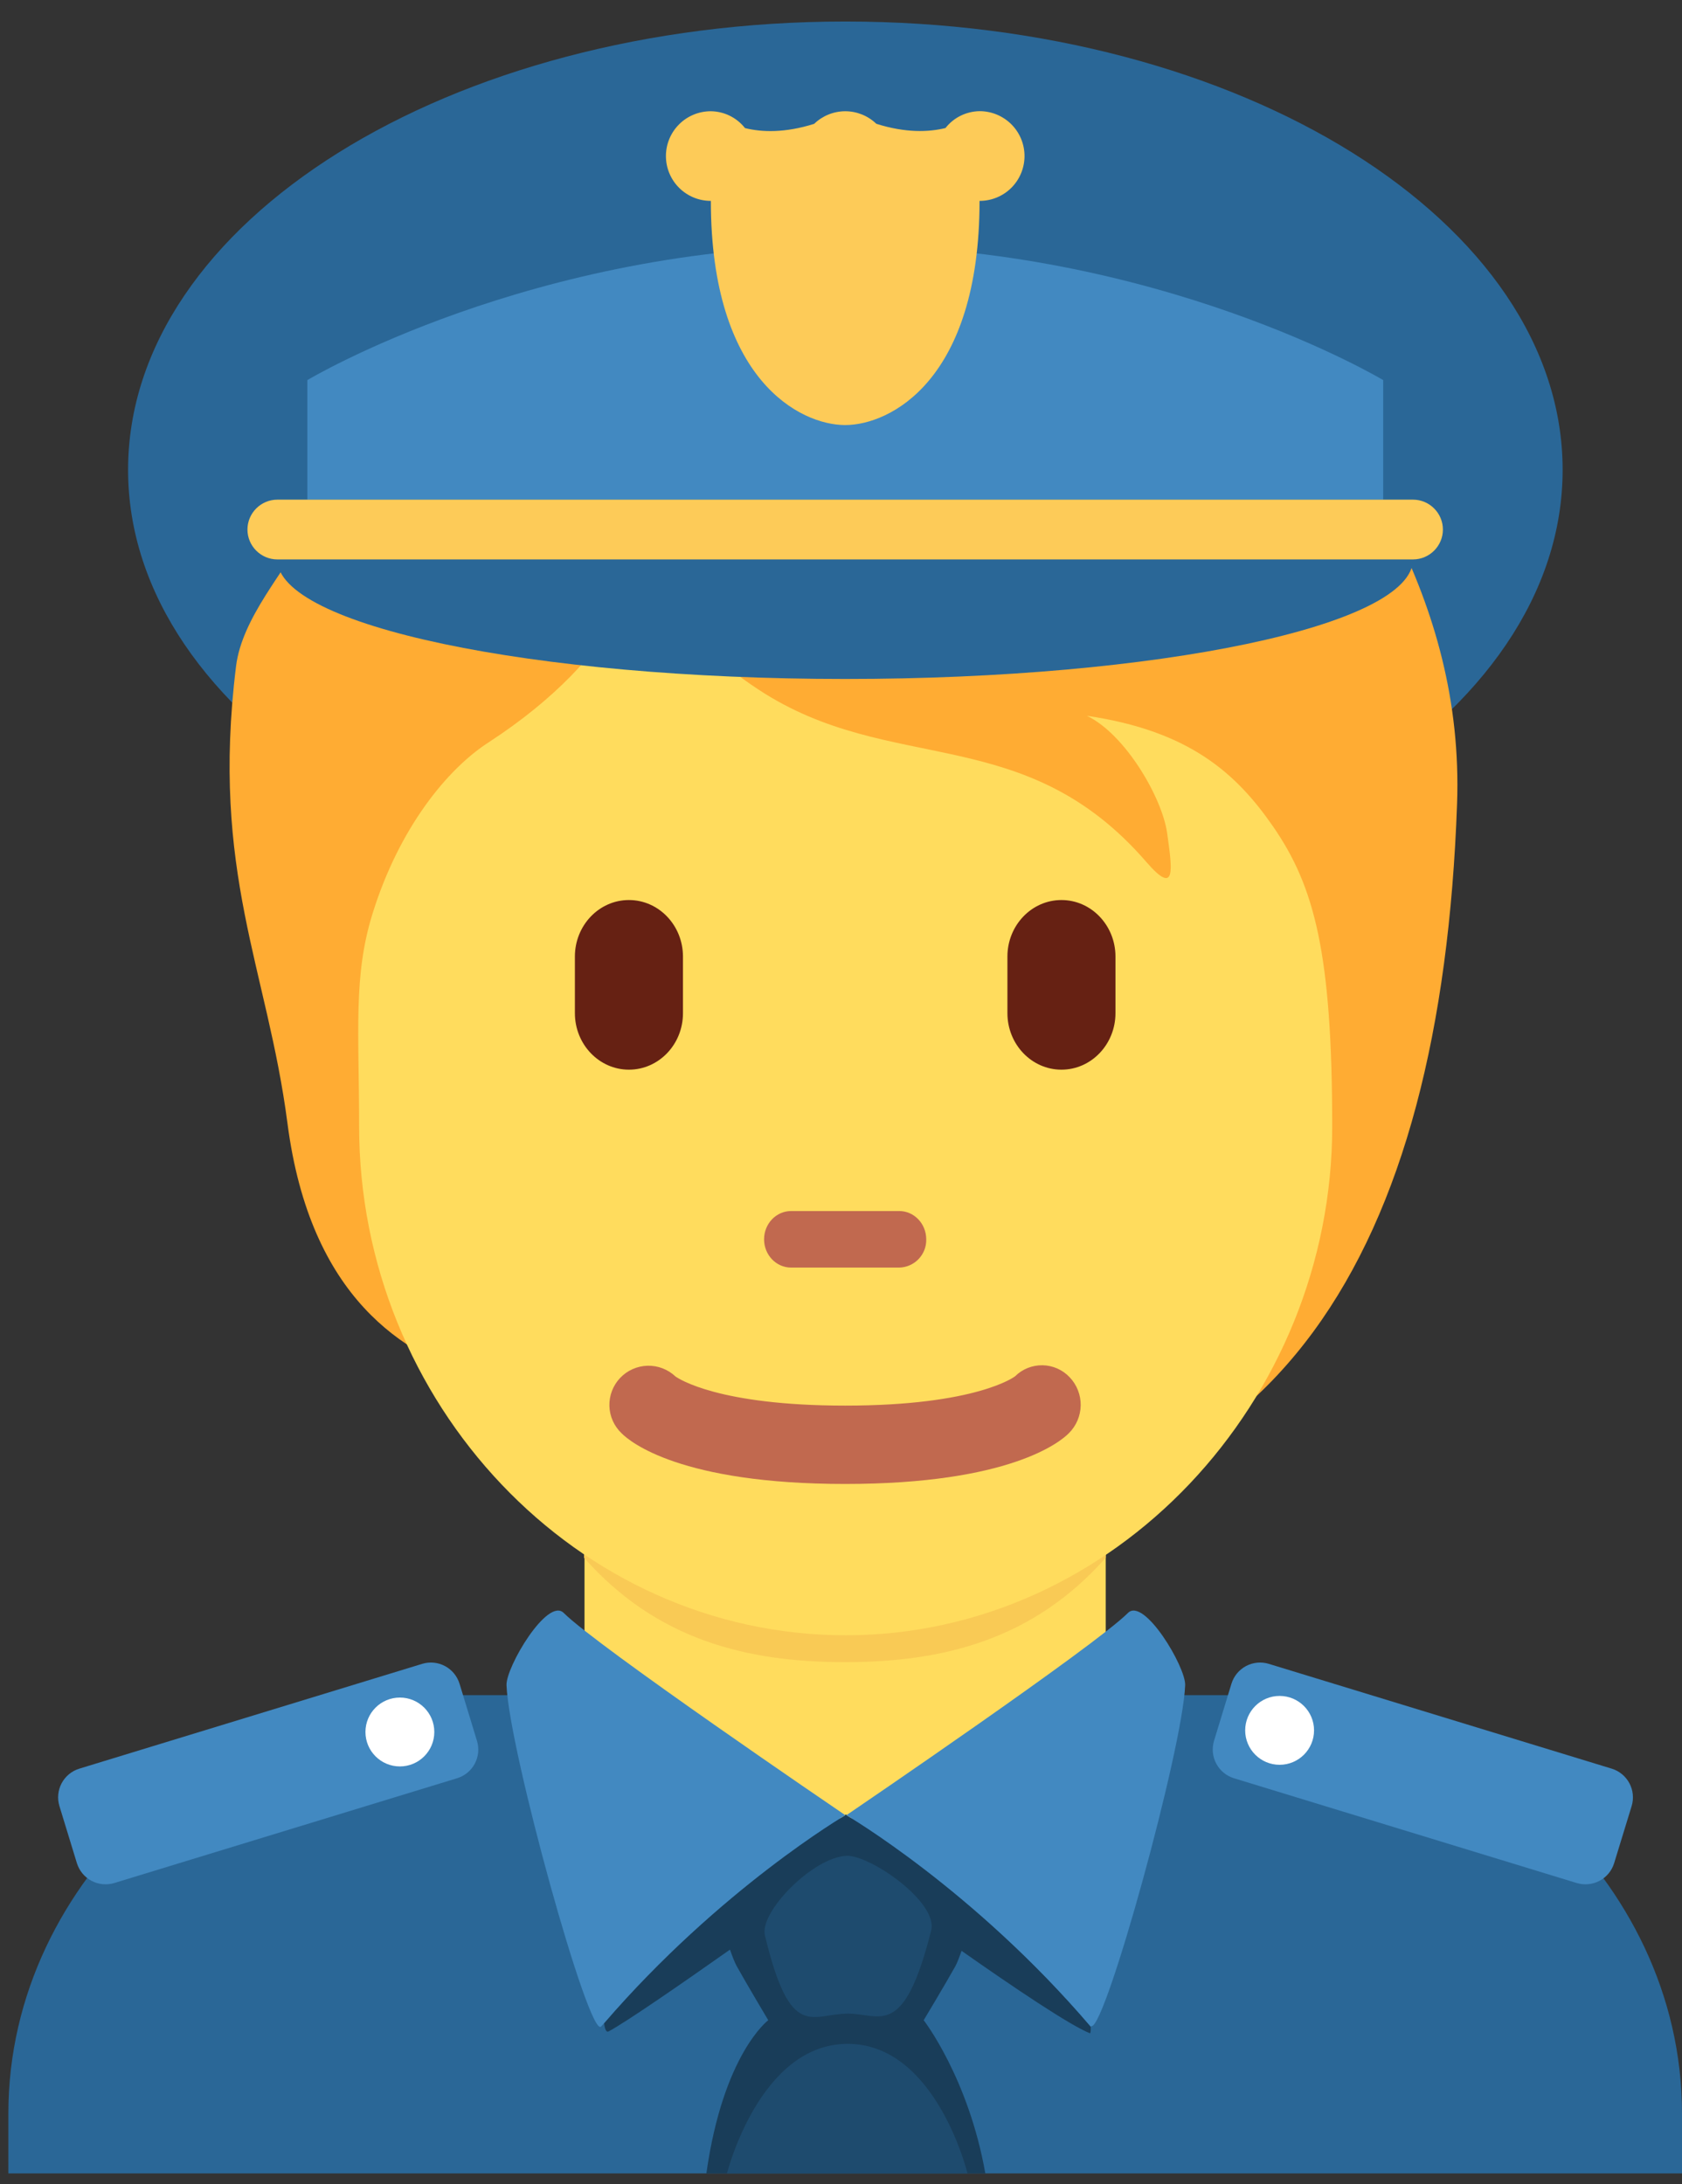 <svg width="67" height="87" viewBox="0 0 67 87" fill="none" xmlns="http://www.w3.org/2000/svg">
<rect x="0" y="0" width="67" height="87" fill="#333333" stroke="none"/>
<path d="M67 86.572V84.188C67 74.664 58.226 67.522 50.333 67.522H17C9.112 67.522 0.333 74.664 0.333 84.188V86.572H67Z" fill="#2A6797"/>
<path d="M33.673 36.571C49.453 36.571 62.245 28.576 62.245 18.714C62.245 8.852 49.453 0.857 33.673 0.857C17.894 0.857 5.102 8.852 5.102 18.714C5.102 28.576 17.894 36.571 33.673 36.571Z" fill="#2A6797"/>
<path d="M23.286 67.762C23.286 67.762 30.067 72.436 33.666 72.436C37.267 72.436 44.045 67.762 44.045 67.762V58.688H23.283V67.762H23.286Z" fill="#FFDC5D"/>
<path d="M23.266 62.05C26.161 65.321 29.752 66.207 33.657 66.207C37.559 66.207 41.147 65.319 44.045 62.05V53.738H23.264V62.05H23.266Z" fill="#F9CA55"/>
<path d="M12.242 21.093C11.357 22.764 9.642 24.593 9.402 26.541C8.39 34.75 10.645 38.564 11.45 44.738C12.359 51.733 16.119 53.971 19.126 54.907C23.45 60.883 28.047 60.626 35.766 60.626C50.84 60.626 57.404 49.933 58.04 32.017C58.185 27.917 57.138 24.34 55.521 21.095H12.242V21.093Z" fill="#FFAC33"/>
<path d="M50.715 32.926C49.255 30.814 47.388 29.112 43.295 28.512C44.831 29.248 46.303 31.791 46.493 33.195C46.686 34.6 46.876 35.738 45.662 34.333C40.793 28.705 35.493 30.922 30.238 27.483C26.569 25.081 25.45 22.426 25.45 22.426C25.45 22.426 25.003 25.971 19.438 29.586C17.826 30.633 15.9 32.964 14.834 36.41C14.067 38.886 14.305 41.093 14.305 44.864C14.305 55.876 22.981 65.136 33.686 65.136C44.391 65.136 53.067 55.795 53.067 44.864C53.062 38.01 52.376 35.333 50.715 32.926Z" fill="#FFDC5D"/>
<path d="M33.667 59.109C27.11 59.109 25.095 57.431 24.76 57.09C24.46 56.805 24.285 56.413 24.274 56C24.264 55.586 24.418 55.185 24.703 54.885C24.987 54.586 25.38 54.411 25.793 54.4C26.206 54.389 26.607 54.544 26.907 54.828C27.031 54.916 28.624 55.988 33.667 55.988C38.905 55.988 40.419 54.833 40.434 54.821C40.577 54.678 40.748 54.566 40.936 54.49C41.124 54.415 41.325 54.378 41.528 54.381C41.73 54.384 41.93 54.428 42.116 54.51C42.301 54.592 42.468 54.71 42.607 54.857C42.896 55.159 43.054 55.563 43.048 55.98C43.041 56.398 42.871 56.797 42.574 57.09C42.238 57.431 40.224 59.109 33.667 59.109ZM35.819 50.49H31.512C30.917 50.49 30.436 49.985 30.436 49.364C30.436 48.743 30.917 48.238 31.512 48.238H35.819C36.414 48.238 36.895 48.743 36.895 49.364C36.899 49.509 36.874 49.653 36.822 49.788C36.769 49.922 36.691 50.046 36.591 50.15C36.491 50.255 36.371 50.339 36.239 50.397C36.106 50.456 35.964 50.487 35.819 50.49Z" fill="#C1694F"/>
<path d="M25.052 42.607C23.864 42.607 22.9 41.598 22.9 40.355V38.102C22.9 36.859 23.864 35.85 25.052 35.85C26.24 35.85 27.205 36.859 27.205 38.102V40.355C27.207 41.598 26.243 42.607 25.052 42.607ZM42.281 42.607C41.093 42.607 40.129 41.598 40.129 40.355V38.102C40.129 36.859 41.093 35.85 42.281 35.85C43.469 35.85 44.433 36.859 44.433 38.102V40.355C44.433 41.598 43.469 42.607 42.281 42.607Z" fill="#662113"/>
<path d="M11.047 19.902V22.283C11.047 24.914 21.174 27.045 33.666 27.045C46.159 27.045 56.285 24.914 56.285 22.283V19.902H11.047Z" fill="#2A6797"/>
<path d="M55.097 19.902V15.14C55.097 15.14 46.169 9.783 33.666 9.783C21.171 9.783 12.243 15.14 12.243 15.14V19.902H55.097Z" fill="#4289C1"/>
<path d="M56.286 19.902H11.047C10.393 19.902 9.857 20.438 9.857 21.093C9.857 21.748 10.393 22.283 11.047 22.283H56.286C56.94 22.283 57.476 21.748 57.476 21.093C57.476 20.438 56.94 19.902 56.286 19.902Z" fill="#FDCB58"/>
<path d="M38.302 77.705C40.411 79.186 42.616 80.669 43.413 80.988C43.456 81.005 43.452 80.726 43.442 80.717C38.78 75.26 33.718 72.303 33.718 72.303L33.749 72.281L33.716 72.284H33.644L33.671 72.303C33.671 72.303 28.694 75.219 24.064 80.588C24.094 80.834 24.152 80.965 24.244 80.915C24.952 80.534 27.042 79.091 29.078 77.657C29.171 77.924 29.264 78.165 29.344 78.312C29.716 78.981 30.602 80.469 30.602 80.469C30.602 80.469 28.809 81.807 28.137 86.572H39.249C38.58 82.774 36.794 80.469 36.794 80.469C36.794 80.469 37.687 78.981 38.059 78.312C38.133 78.172 38.216 77.953 38.302 77.705Z" fill="#193D59"/>
<path d="M33.669 72.302C33.669 72.302 33.645 72.288 33.643 72.283C33.348 72.083 23.786 65.576 22.457 64.248C21.812 63.602 20.148 66.402 20.176 67.124C20.274 69.705 23.476 81.264 23.945 80.717L24.062 80.588C28.693 75.217 33.669 72.302 33.669 72.302ZM33.717 72.302C33.717 72.302 38.779 75.259 43.441 80.717C43.45 80.728 43.467 80.705 43.479 80.705C44.043 80.774 47.114 69.652 47.209 67.124C47.238 66.402 45.571 63.602 44.929 64.248C43.602 65.574 34.071 72.062 33.748 72.281L33.717 72.302Z" fill="#4289C1"/>
<path d="M33.704 73.921C32.366 73.995 30.247 76.162 30.468 77.083C31.485 81.333 32.323 80.207 33.78 80.207C35.071 80.207 35.995 81.248 37.092 76.895C37.378 75.757 34.63 73.867 33.704 73.921ZM33.766 81.41C30.25 81.41 28.959 86.569 28.959 86.569H38.538C38.54 86.569 37.283 81.41 33.766 81.41Z" fill="#1E4B6E"/>
<path d="M39.023 4.428H39.019C38.757 4.432 38.499 4.494 38.264 4.61C38.029 4.726 37.823 4.894 37.662 5.1C36.993 5.264 36.074 5.3 34.907 4.931C34.574 4.61 34.13 4.431 33.668 4.431C33.206 4.432 32.763 4.612 32.431 4.933C31.262 5.302 30.343 5.267 29.676 5.102C29.514 4.896 29.308 4.729 29.072 4.612C28.837 4.496 28.579 4.434 28.316 4.431H28.312C27.838 4.431 27.384 4.619 27.049 4.954C26.714 5.289 26.526 5.743 26.526 6.217C26.526 6.69 26.714 7.144 27.049 7.479C27.384 7.814 27.838 8.002 28.312 8.002H28.316C28.316 15.145 31.883 16.931 33.666 16.931C35.455 16.931 39.019 15.145 39.019 8.002H39.023C39.497 8.002 39.952 7.814 40.287 7.479C40.622 7.144 40.81 6.689 40.81 6.215C40.81 5.741 40.622 5.287 40.287 4.952C39.952 4.617 39.497 4.428 39.023 4.428Z" fill="#FDCB58"/>
<path d="M18.213 70.829L4.551 75.005C4.249 75.096 3.923 75.064 3.644 74.916C3.365 74.768 3.157 74.516 3.063 74.214L2.366 71.936C2.275 71.634 2.307 71.308 2.455 71.03C2.603 70.752 2.855 70.543 3.156 70.45L16.818 66.274C17.119 66.182 17.445 66.214 17.723 66.361C18.002 66.509 18.21 66.761 18.304 67.062L18.999 69.34C19.092 69.642 19.061 69.968 18.914 70.247C18.767 70.526 18.515 70.735 18.213 70.829Z" fill="#4289C1"/>
<path d="M15.929 70.36C16.686 70.36 17.3 69.746 17.3 68.988C17.3 68.231 16.686 67.617 15.929 67.617C15.171 67.617 14.557 68.231 14.557 68.988C14.557 69.746 15.171 70.36 15.929 70.36Z" fill="white"/>
<path d="M49.147 70.829L62.809 75.005C63.111 75.096 63.437 75.064 63.716 74.916C63.995 74.768 64.204 74.516 64.297 74.214L64.995 71.936C65.086 71.634 65.053 71.308 64.905 71.03C64.757 70.752 64.505 70.543 64.204 70.45L50.54 66.274C50.239 66.182 49.913 66.214 49.635 66.361C49.356 66.509 49.148 66.761 49.054 67.062L48.359 69.34C48.267 69.642 48.299 69.968 48.447 70.247C48.594 70.525 48.846 70.735 49.147 70.829Z" fill="#4289C1"/>
<path d="M50.971 70.295C51.728 70.295 52.343 69.681 52.343 68.924C52.343 68.166 51.728 67.552 50.971 67.552C50.214 67.552 49.6 68.166 49.6 68.924C49.6 69.681 50.214 70.295 50.971 70.295Z" fill="white"/>
</svg>
